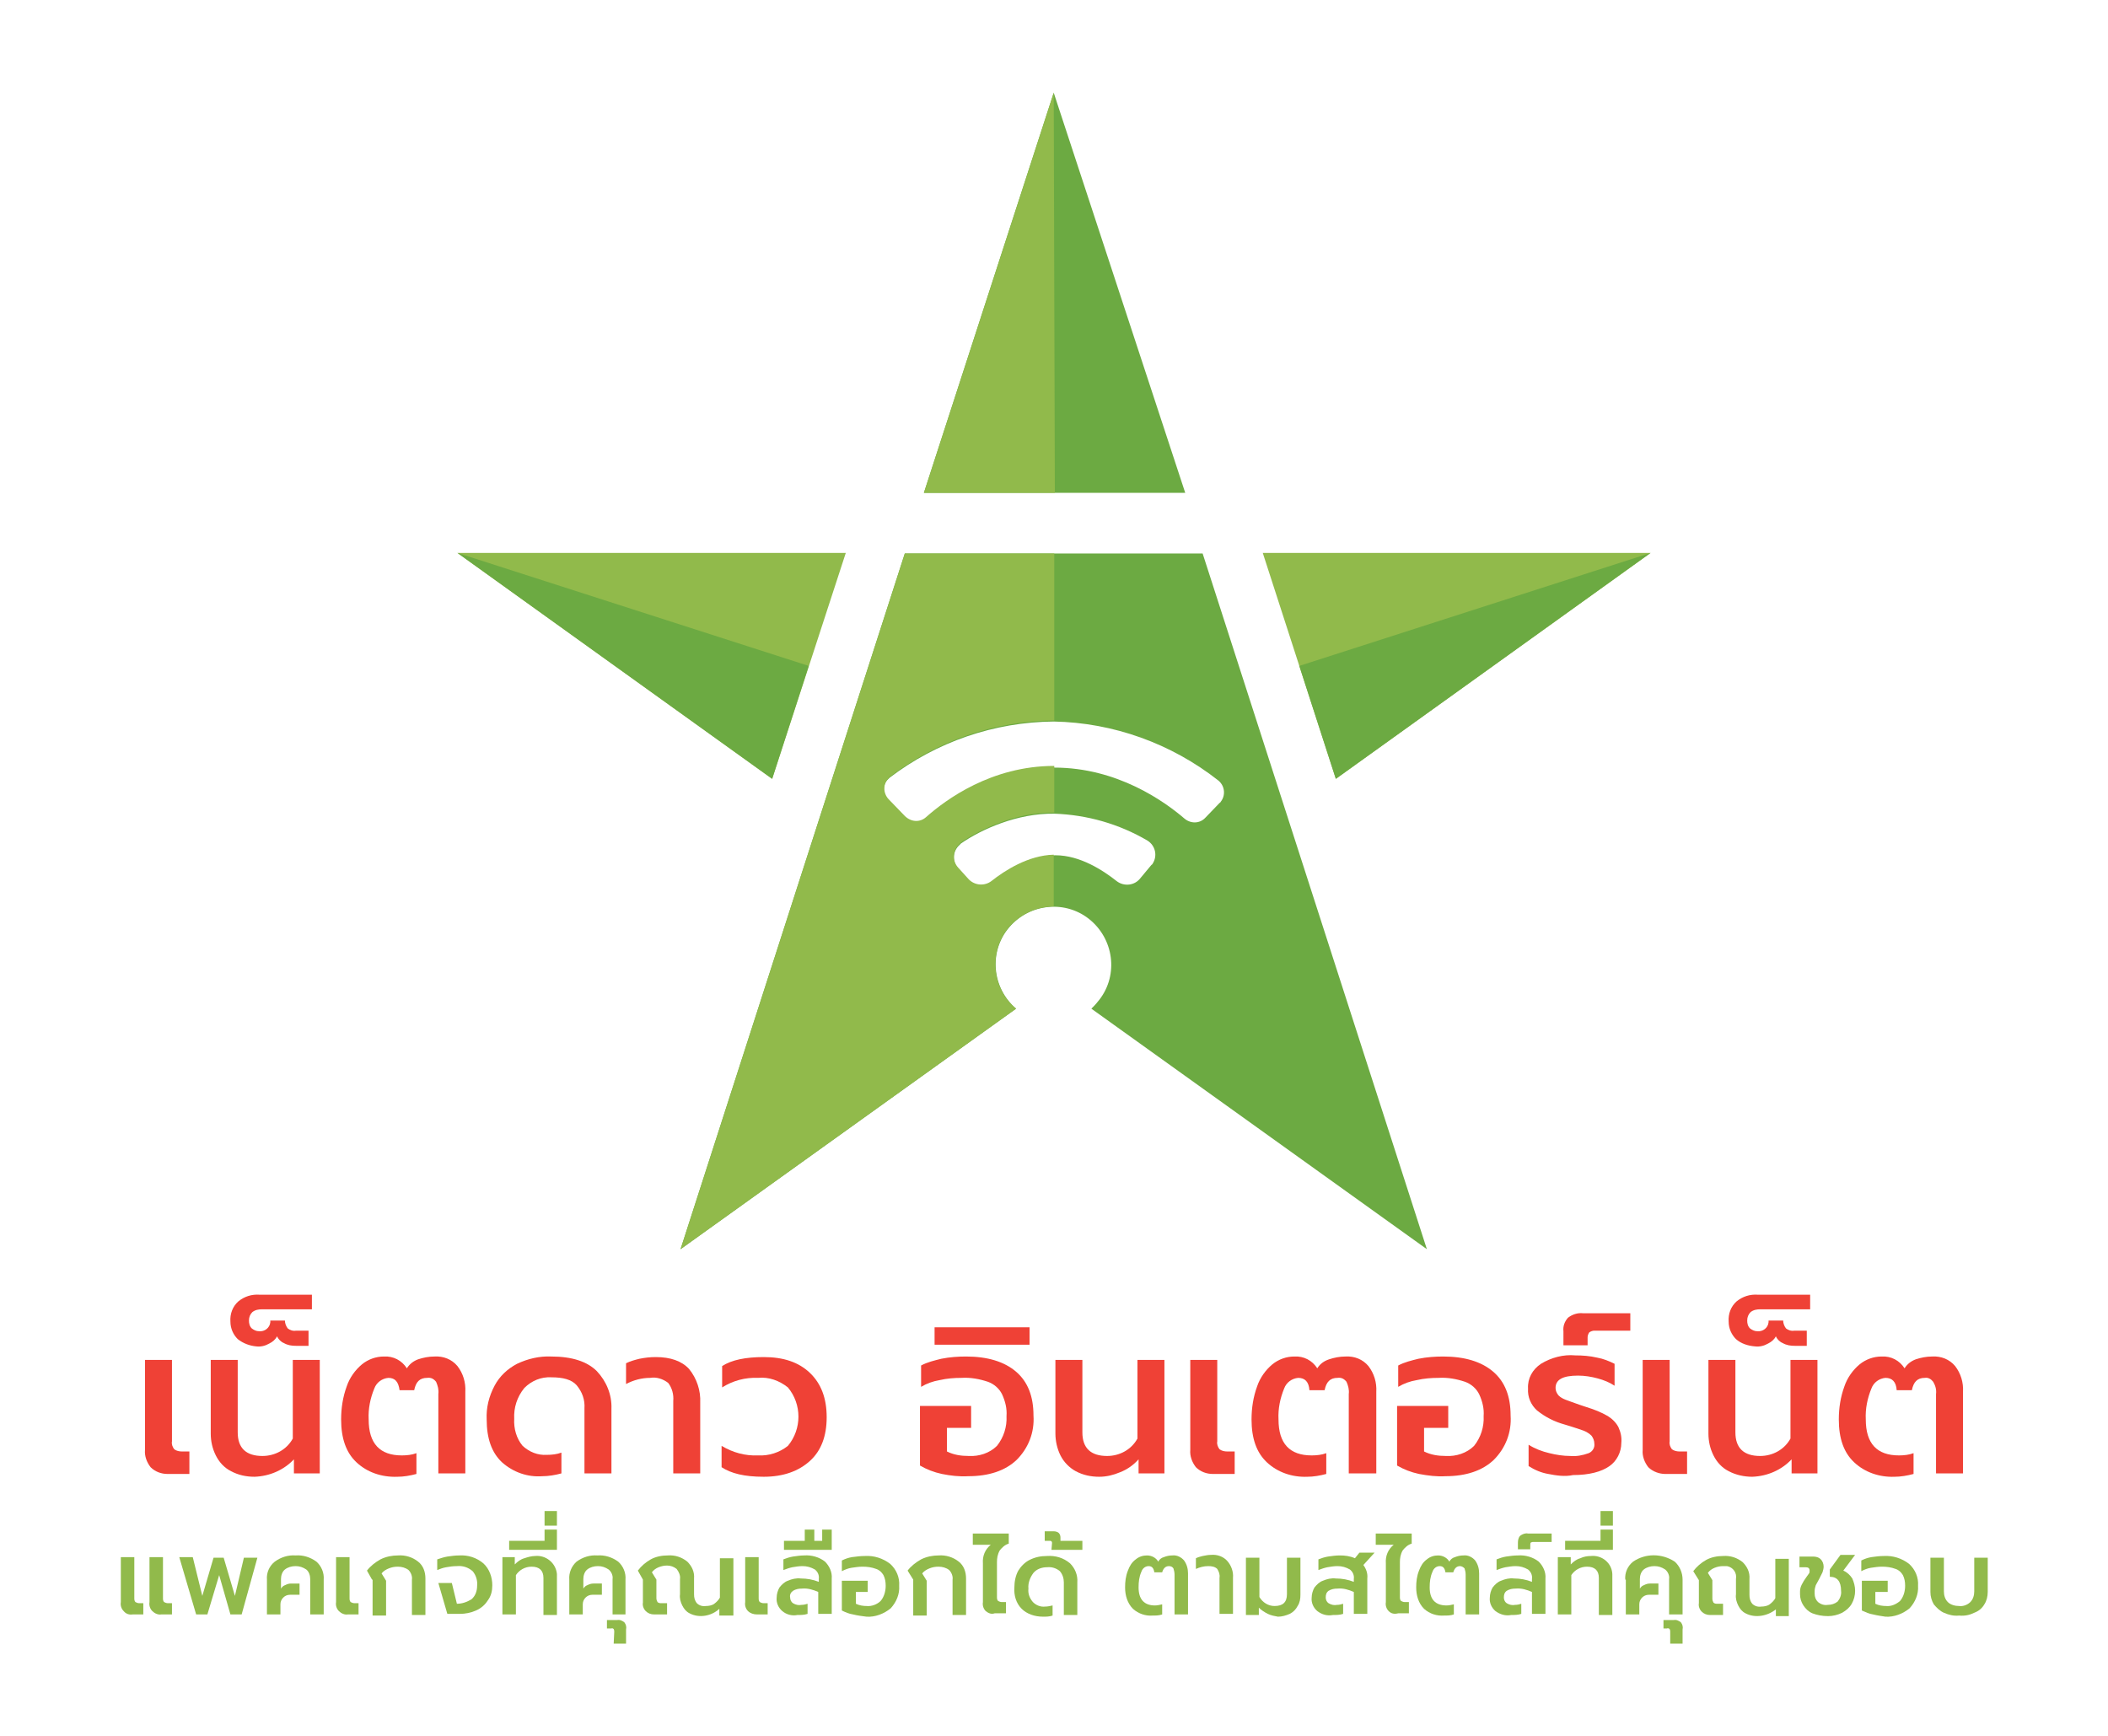<?xml version="1.0" encoding="utf-8"?>
<!-- Generator: Adobe Illustrator 23.0.0, SVG Export Plug-In . SVG Version: 6.00 Build 0)  -->
<svg version="1.1" id="Layer_1" xmlns="http://www.w3.org/2000/svg" xmlns:xlink="http://www.w3.org/1999/xlink" x="0px" y="0px"
	 viewBox="0 0 375.1 308.9" style="enable-background:new 0 0 375.1 308.9;" xml:space="preserve">
<style type="text/css">
	.st0{fill:#6CAA42;}
	.st1{fill:#91BA4B;}
	.st2{fill:#EF4136;}
</style>
<title>Netdown_logo</title>
<g>
	<polygon class="st0" points="164.4,87.7 187.5,16.5 210.9,87.7 	"/>
	<path class="st0" d="M194.2,179.5l59.7,42.8L214,98.5h-53l-39.9,123.8l59.7-42.8c-4.3-3.7-4.9-10.2-1.2-14.5s10.2-4.9,14.5-1.2
		s4.9,10.2,1.2,14.5C195,178.7,194.6,179.1,194.2,179.5L194.2,179.5z M160.9,145.4l-2.9-3c-1-1.1-1-2.8,0.1-3.8
		c0.1-0.1,0.1-0.1,0.2-0.2c8.4-6.4,18.6-9.9,29.2-10c10.6,0.2,20.9,3.9,29.3,10.5c1.2,1,1.3,2.7,0.4,3.8c0,0.1-0.1,0.1-0.2,0.2
		l-2.5,2.6c-1,1.1-2.6,1.1-3.7,0.2c-3.6-3.1-12-9.1-23.2-9.1s-19.4,6-22.9,9.1C163.6,146.6,161.9,146.5,160.9,145.4z M187.8,152.2
		c-4.6,0-8.9,2.8-11.4,4.8c-1.2,0.9-2.9,0.8-4-0.3l-1.9-2.1c-1.1-1.2-1-3.1,0.2-4.2c0.1-0.1,0.2-0.2,0.3-0.3
		c3.6-2.5,10-5.4,16.6-5.3c5.8,0.2,11.5,1.8,16.6,4.8c1.4,0.9,1.8,2.7,0.9,4.1c-0.1,0.1-0.1,0.2-0.2,0.2l-2,2.4
		c-1,1.3-2.9,1.5-4.2,0.5C196.3,154.9,192.2,152.2,187.8,152.2z"/>
	<polyline class="st1" points="187.7,87.7 164.4,87.7 187.5,16.5 	"/>
	<path class="st1" d="M185.6,161.5c0.6-0.1,1.3-0.2,1.9-0.2v-9.2c-4.5,0.1-8.7,2.8-11.1,4.7c-1.2,0.9-2.9,0.8-4-0.3l-1.9-2.1
		c-1.1-1.2-1-3.1,0.2-4.2c0.1-0.1,0.2-0.2,0.3-0.3c3.6-2.4,9.9-5.4,16.6-5.3v-8.3c-11.2,0-19.3,6-22.8,9.1c-1.1,1-2.7,0.9-3.8-0.2
		l-2.9-3c-1-1.1-1-2.8,0.1-3.8c0.1-0.1,0.1-0.1,0.2-0.2c8.4-6.4,18.6-9.9,29.2-10V98.5H161l-39.9,123.8l59.7-42.8
		c-4.4-3.7-4.9-10.1-1.3-14.5C181.1,163.2,183.2,161.9,185.6,161.5L185.6,161.5z"/>
	<polygon class="st1" points="81.4,98.4 150.5,98.4 137.4,138.6 	"/>
	<polyline class="st0" points="143.9,118.5 137.4,138.6 81.4,98.4 	"/>
	<polygon class="st1" points="293.7,98.4 224.7,98.4 237.7,138.6 	"/>
	<polyline class="st0" points="231.2,118.5 237.7,138.6 293.7,98.4 	"/>
	<path class="st2" d="M26.8,261.1c-0.7-0.9-1.1-2-1-3.1v-16h4.8v14.5c-0.1,0.5,0.1,1,0.4,1.4c0.4,0.3,0.9,0.4,1.4,0.4h1.3v4h-3.9
		C28.7,262.3,27.6,261.9,26.8,261.1z"/>
	<path class="st2" d="M41.1,261.8c-1.2-0.6-2.1-1.6-2.7-2.8c-0.6-1.2-0.9-2.5-0.9-3.9V242h4.8v12.9c0,2.8,1.5,4.2,4.4,4.2
		c2.2,0,4.3-1.1,5.4-3.1V242h4.8v20.2h-4.6v-2.5c-1.8,1.9-4.3,3-7,3.1C43.8,262.8,42.4,262.5,41.1,261.8z"/>
	<path class="st2" d="M42.3,238.3c-0.8-0.8-1.3-1.9-1.3-3.1c-0.1-1.4,0.4-2.7,1.4-3.6c1.1-0.9,2.4-1.3,3.8-1.2h9.3v2.6h-8.9
		c-0.6,0-1.2,0.1-1.7,0.5c-0.4,0.4-0.6,0.9-0.6,1.5c0,0.5,0.1,1,0.5,1.4c0.4,0.3,0.8,0.5,1.3,0.5c1,0.1,1.9-0.6,2-1.6
		c0-0.1,0-0.2,0-0.3h2.6c0,0.5,0.2,1,0.5,1.4c0.4,0.3,0.9,0.5,1.5,0.4h2.2v2.7h-2.2c-0.8,0-1.5-0.1-2.2-0.5c-0.5-0.2-1-0.7-1.2-1.2
		c-0.3,0.6-0.8,1-1.4,1.3c-0.7,0.4-1.5,0.6-2.3,0.5C44.5,239.5,43.3,239.1,42.3,238.3z"/>
	<path class="st2" d="M63.4,260.2c-1.8-1.7-2.7-4.2-2.7-7.6c0-2,0.3-4,1-5.9c0.5-1.5,1.5-2.9,2.7-3.9c1.1-0.9,2.5-1.4,3.9-1.4
		c1.7-0.1,3.2,0.7,4.1,2.1c0.5-0.8,1.2-1.3,2-1.6c0.9-0.3,1.9-0.5,2.9-0.5c1.6-0.1,3.1,0.5,4.1,1.7c1,1.3,1.5,2.9,1.4,4.6v14.5H78
		v-14.1c0.1-0.8-0.1-1.5-0.4-2.2c-0.4-0.5-0.9-0.8-1.6-0.7c-1.3,0-2,0.7-2.3,2.2h-2.6c-0.2-1.5-0.8-2.2-2-2.2
		c-1.1,0.1-2.1,0.8-2.5,1.9c-0.7,1.7-1.1,3.6-1,5.5c0,4.3,2,6.4,5.9,6.4c0.9,0,1.8-0.1,2.6-0.4v3.7c-1.1,0.3-2.3,0.5-3.4,0.5
		C67.9,262.9,65.3,262,63.4,260.2z"/>
	<path class="st2" d="M89.3,260.2c-1.8-1.7-2.7-4.2-2.7-7.6c-0.1-2.1,0.4-4.1,1.4-6c0.9-1.7,2.3-3,4-3.9c1.9-0.9,4-1.4,6.1-1.3
		c3.7,0,6.4,0.9,8.1,2.6c1.7,1.8,2.7,4.2,2.6,6.7v11.5H104v-11.6c0.1-1.5-0.4-2.9-1.4-4.1c-0.9-1-2.4-1.4-4.5-1.4
		c-1.8-0.1-3.5,0.6-4.8,1.9c-1.3,1.6-1.9,3.5-1.8,5.5c-0.1,1.7,0.4,3.5,1.5,4.8c1.2,1.1,2.7,1.7,4.3,1.6c0.9,0,1.8-0.1,2.6-0.4v3.7
		c-1.1,0.3-2.3,0.5-3.4,0.5C93.9,262.9,91.3,262,89.3,260.2z"/>
	<path class="st2" d="M119.8,249.3c0.1-1.1-0.2-2.3-0.9-3.2c-0.9-0.7-2.1-1.1-3.2-0.9c-1.5,0-3,0.4-4.3,1.1v-3.7
		c0.8-0.4,1.6-0.6,2.4-0.8c1-0.2,1.9-0.3,2.9-0.3c2.6,0,4.6,0.7,5.9,2.1c1.4,1.7,2.1,3.9,2,6v12.6h-4.8L119.8,249.3z"/>
	<path class="st2" d="M128.4,261.1v-3.8c2,1.2,4.2,1.8,6.5,1.7c1.9,0.1,3.8-0.5,5.3-1.7c2.5-3,2.5-7.4,0-10.4
		c-1.5-1.2-3.4-1.9-5.3-1.7c-2.3-0.1-4.5,0.5-6.4,1.7v-3.8c1.7-1.1,4.2-1.6,7.4-1.6c3.5,0,6.2,0.9,8.2,2.8c2,1.9,3,4.5,3,7.9
		c0,3.4-1,6-3,7.8s-4.7,2.8-8.2,2.8S130.1,262.2,128.4,261.1z"/>
	<path class="st2" d="M167.6,262.3c-1.4-0.3-2.7-0.8-3.9-1.5v-10.6h9.1v3.9h-4.3v4.2c1.2,0.6,2.5,0.8,3.9,0.8c1.8,0.1,3.7-0.5,5-1.8
		c1.2-1.5,1.8-3.4,1.7-5.3c0.1-1.3-0.2-2.6-0.8-3.9c-0.5-1-1.4-1.8-2.5-2.2c-1.5-0.5-3.1-0.8-4.7-0.7c-1.3,0-2.6,0.1-3.9,0.4
		c-1.2,0.2-2.3,0.6-3.3,1.2V243c1.1-0.6,2.4-0.9,3.6-1.2c1.5-0.3,3-0.4,4.4-0.4c3.8,0,6.8,0.9,8.9,2.7s3.1,4.4,3.1,7.8
		c0.2,3-0.9,5.8-3,7.9c-2,1.9-4.9,2.9-8.6,2.9C170.7,262.8,169.1,262.6,167.6,262.3z"/>
	<path class="st2" d="M166.3,236.2h16.9v3.1h-16.9V236.2z"/>
	<path class="st2" d="M191.4,261.8c-1.1-0.6-2.1-1.6-2.7-2.8c-0.6-1.2-0.9-2.6-0.9-3.9V242h4.8v12.9c0,2.8,1.5,4.2,4.4,4.2
		c2.2,0,4.3-1.1,5.4-3.1V242h4.8v20.2h-4.6v-2.5c-0.9,1-2,1.8-3.3,2.3c-1.2,0.5-2.4,0.8-3.7,0.8
		C194.1,262.8,192.7,262.5,191.4,261.8z"/>
	<path class="st2" d="M212.8,261.1c-0.7-0.9-1.1-2-1-3.1v-16h4.8v14.5c-0.1,0.5,0.1,1,0.4,1.4c0.4,0.3,0.9,0.4,1.4,0.4h1.3v4h-3.9
		C214.7,262.3,213.6,261.9,212.8,261.1z"/>
	<path class="st2" d="M225.4,260.2c-1.8-1.7-2.7-4.2-2.7-7.6c0-2,0.3-4,1-5.9c0.5-1.5,1.5-2.9,2.7-3.9c1.1-0.9,2.5-1.4,3.9-1.4
		c1.7-0.1,3.2,0.7,4.1,2.1c0.5-0.8,1.2-1.3,2.1-1.6c0.9-0.3,1.9-0.5,2.9-0.5c1.6-0.1,3.1,0.5,4.1,1.7c1,1.3,1.5,2.9,1.4,4.6v14.5
		H240v-14.1c0.1-0.8-0.1-1.5-0.4-2.2c-0.4-0.5-0.9-0.8-1.6-0.7c-1.3,0-2,0.7-2.3,2.2H233c-0.1-1.5-0.8-2.2-2-2.2
		c-1.1,0.1-2.1,0.8-2.5,1.9c-0.7,1.7-1.1,3.6-1,5.5c0,4.3,2,6.4,5.9,6.4c0.9,0,1.8-0.1,2.6-0.4v3.7c-1.1,0.3-2.3,0.5-3.4,0.5
		C229.9,262.9,227.3,262,225.4,260.2z"/>
	<path class="st2" d="M252.5,262.3c-1.4-0.3-2.7-0.8-3.9-1.5v-10.6h9.1v3.9h-4.3v4.2c1.2,0.6,2.5,0.8,3.9,0.8c1.8,0.1,3.7-0.5,5-1.8
		c1.2-1.5,1.8-3.4,1.7-5.3c0.1-1.3-0.2-2.6-0.8-3.9c-0.5-1-1.4-1.8-2.5-2.2c-1.5-0.5-3.1-0.8-4.7-0.7c-1.3,0-2.6,0.1-3.9,0.4
		c-1.2,0.2-2.3,0.6-3.3,1.2V243c1.1-0.6,2.4-0.9,3.6-1.2c1.5-0.3,3-0.4,4.4-0.4c3.8,0,6.8,0.9,8.9,2.7s3.1,4.4,3.1,7.8
		c0.2,3-0.9,5.8-3,7.9c-2,1.9-4.9,2.9-8.6,2.9C255.7,262.8,254.1,262.6,252.5,262.3z"/>
	<path class="st2" d="M275.5,262.3c-1.2-0.2-2.4-0.7-3.5-1.4v-3.8c1.1,0.7,2.4,1.2,3.7,1.5c1.2,0.3,2.5,0.5,3.7,0.5
		c1.1,0.1,2.2-0.1,3.3-0.5c0.7-0.3,1.1-1,1-1.7c0-0.5-0.2-1-0.5-1.4c-0.4-0.4-0.9-0.7-1.4-0.9c-0.6-0.2-1.7-0.6-3.4-1.1
		c-1.8-0.5-3.4-1.3-4.9-2.5c-1.1-1-1.7-2.4-1.6-3.9c-0.1-1.8,0.8-3.4,2.3-4.4c1.8-1.1,4-1.7,6.1-1.5c1.3,0,2.6,0.1,3.9,0.4
		c1.1,0.2,2.1,0.6,3.1,1.1v3.9c-0.9-0.6-1.9-1-3-1.3c-1.1-0.3-2.3-0.5-3.5-0.5c-2.7,0-4,0.7-4,2.2c0,0.5,0.2,0.9,0.5,1.3
		c0.4,0.4,0.8,0.6,1.3,0.8c0.5,0.2,1.4,0.5,2.5,0.9l1.2,0.4c1.3,0.4,2.6,0.9,3.8,1.6c0.8,0.5,1.5,1.2,1.9,2c0.4,0.9,0.6,1.8,0.5,2.8
		c0,1.6-0.8,3.2-2.1,4.1c-1.4,1-3.6,1.6-6.5,1.6C278.5,262.8,277,262.6,275.5,262.3z"/>
	<path class="st2" d="M278.2,236.9c-0.1-0.9,0.2-1.7,0.8-2.4c0.8-0.6,1.7-0.9,2.7-0.8h8.4v3.1h-6.4c-0.3,0-0.6,0.1-0.9,0.3
		c-0.2,0.3-0.3,0.6-0.3,0.9v1.4h-4.3L278.2,236.9z"/>
	<path class="st2" d="M293.3,261.1c-0.7-0.9-1.1-2-1-3.1v-16h4.8v14.5c-0.1,0.5,0.1,1,0.4,1.4c0.4,0.3,0.9,0.4,1.4,0.4h1.3v4h-3.9
		C295.3,262.3,294.1,261.9,293.3,261.1z"/>
	<path class="st2" d="M307.6,261.8c-1.2-0.6-2.1-1.6-2.7-2.8c-0.6-1.2-0.9-2.5-0.9-3.9V242h4.8v12.9c0,2.8,1.5,4.2,4.4,4.2
		c2.2,0,4.3-1.1,5.4-3.1V242h4.8v20.2h-4.6v-2.5c-1.8,1.9-4.3,3-7,3.1C310.4,262.8,308.9,262.5,307.6,261.8z"/>
	<path class="st2" d="M308.9,238.3c-0.8-0.8-1.3-1.9-1.3-3.1c-0.1-1.4,0.4-2.7,1.4-3.6c1.1-0.9,2.4-1.3,3.8-1.2h9.3v2.6h-8.9
		c-0.6,0-1.2,0.1-1.7,0.5c-0.4,0.4-0.6,0.9-0.6,1.5c0,0.5,0.1,1,0.5,1.4c0.4,0.3,0.8,0.5,1.3,0.5c1,0.1,1.9-0.6,2-1.6
		c0-0.1,0-0.2,0-0.3h2.6c0,0.5,0.2,1,0.5,1.4c0.4,0.3,0.9,0.5,1.5,0.4h2.2v2.7h-2.1c-0.8,0-1.5-0.1-2.2-0.5c-0.5-0.2-1-0.7-1.2-1.2
		c-0.3,0.6-0.8,1-1.4,1.3c-0.7,0.4-1.5,0.6-2.3,0.5C311,239.5,309.8,239.1,308.9,238.3z"/>
	<path class="st2" d="M329.9,260.2c-1.8-1.7-2.7-4.2-2.7-7.6c0-2,0.3-4,1-5.9c0.5-1.5,1.5-2.9,2.7-3.9c1.1-0.9,2.5-1.4,3.9-1.4
		c1.7-0.1,3.2,0.7,4.1,2.1c0.5-0.8,1.2-1.3,2-1.6c0.9-0.3,1.9-0.5,2.9-0.5c1.6-0.1,3.1,0.5,4.1,1.7c1,1.3,1.5,2.9,1.4,4.6v14.5h-4.8
		v-14.1c0.1-0.8-0.1-1.5-0.5-2.2c-0.4-0.5-0.9-0.8-1.5-0.7c-1.3,0-2,0.7-2.3,2.2h-2.7c-0.1-1.5-0.8-2.2-2-2.2
		c-1.1,0.1-2.1,0.8-2.5,1.9c-0.7,1.7-1.1,3.6-1,5.5c0,4.3,2,6.4,5.9,6.4c0.9,0,1.8-0.1,2.6-0.4v3.7c-1.1,0.3-2.3,0.5-3.4,0.5
		C334.4,262.9,331.8,262,329.9,260.2z"/>
	<path class="st1" d="M22,286.7c-0.4-0.4-0.6-1-0.5-1.6v-8h2.4v7.3c0,0.2,0,0.5,0.2,0.7c0.2,0.1,0.4,0.2,0.7,0.2h0.7v2h-1.9
		C23,287.4,22.4,287.2,22,286.7z M27.1,286.7c-0.4-0.4-0.6-1-0.5-1.6v-8H29v7.3c0,0.2,0,0.5,0.2,0.7c0.2,0.1,0.4,0.2,0.7,0.2h0.7v2
		h-1.9C28.1,287.4,27.5,287.1,27.1,286.7L27.1,286.7z"/>
	<path class="st1" d="M31.9,277.1h2.4L36,284l2-6.8h1.8l2,6.8l1.6-6.8h2.4L43,287.3h-2l-2-7l-2.1,7h-2L31.9,277.1z"/>
	<path class="st1" d="M47.5,281.1c-0.1-1.2,0.4-2.4,1.4-3.2c1.1-0.8,2.4-1.2,3.7-1.1c1.3-0.1,2.6,0.3,3.7,1.1c0.9,0.8,1.4,2,1.3,3.2
		v6.2h-2.4v-6.3c0-0.6-0.2-1.3-0.7-1.7c-0.6-0.4-1.2-0.6-1.9-0.6c-0.7,0-1.4,0.2-1.9,0.6c-0.5,0.4-0.7,1.1-0.7,1.7v1.7
		c0.2-0.3,0.4-0.5,0.7-0.6c0.4-0.2,0.7-0.3,1.1-0.3h1.5v2h-1.7c-0.5,0-0.9,0.2-1.2,0.5c-0.3,0.3-0.5,0.7-0.5,1.2v1.8h-2.4V281.1z"/>
	<path class="st1" d="M60.3,286.7c-0.4-0.4-0.6-1-0.5-1.6v-8h2.4v7.3c0,0.2,0,0.5,0.2,0.7c0.2,0.1,0.4,0.2,0.7,0.2h0.7v2h-1.9
		C61.3,287.4,60.7,287.1,60.3,286.7z"/>
	<path class="st1" d="M66.2,281.1l-0.9-1.6c0.6-0.8,1.5-1.5,2.4-2c1-0.5,2.1-0.7,3.1-0.7c1.3-0.1,2.6,0.3,3.6,1.1
		c0.9,0.7,1.3,1.8,1.3,3v6.5h-2.4v-6.3c0.1-0.6-0.2-1.3-0.6-1.7c-0.5-0.4-1.2-0.6-1.9-0.6c-0.6,0-1.1,0.1-1.6,0.3
		c-0.5,0.2-1,0.5-1.3,0.9l0.8,1.3v6.2h-2.4V281.1z"/>
	<path class="st1" d="M78,281.7h2.4l0.9,3.7c0.9,0,1.8-0.3,2.6-0.8c0.7-0.6,1-1.5,1-2.4c0.1-0.9-0.2-1.9-0.8-2.6
		c-0.8-0.7-1.8-1-2.8-0.9c-0.7,0-1.3,0.1-1.9,0.2c-0.6,0.1-1.1,0.3-1.6,0.5v-1.9c0.6-0.2,1.2-0.4,1.8-0.5c0.7-0.1,1.4-0.2,2.1-0.2
		c1.6-0.1,3.1,0.4,4.3,1.4c1.1,1,1.6,2.5,1.6,3.9c0,1-0.2,1.9-0.8,2.7c-0.5,0.8-1.2,1.4-2.1,1.8c-0.9,0.4-1.9,0.6-2.9,0.6h-2.2
		L78,281.7z"/>
	<path class="st1" d="M89.3,277.1h2.3v1.3c0.5-0.5,1-0.9,1.7-1.1c0.6-0.2,1.3-0.4,1.9-0.4c1.9-0.2,3.7,1.2,3.9,3.2
		c0,0.2,0,0.4,0,0.6v6.7h-2.4v-6.6c0-1.3-0.7-2-2.1-2c-1.2,0-2.2,0.6-2.8,1.5v7h-2.4V277.1z"/>
	<path class="st1" d="M90.6,274.2h6.3v-2h2.2v3.6h-8.5V274.2z"/>
	<path class="st1" d="M96.9,268.9h2.2v2.6h-2.2V268.9z"/>
	<path class="st1" d="M101.3,281.1c-0.1-1.2,0.4-2.4,1.3-3.2c1.1-0.8,2.4-1.2,3.7-1.1c1.3-0.1,2.6,0.3,3.7,1.1
		c0.9,0.8,1.4,2,1.3,3.2v6.2H109V281c0.1-0.6-0.2-1.3-0.7-1.7c-0.6-0.4-1.2-0.6-1.9-0.6c-0.7,0-1.4,0.2-1.9,0.6
		c-0.5,0.4-0.7,1.1-0.7,1.7v1.7c0.2-0.3,0.4-0.5,0.7-0.6c0.4-0.2,0.7-0.3,1.1-0.3h1.5v2h-1.7c-0.5,0-0.9,0.2-1.2,0.5
		c-0.3,0.3-0.5,0.7-0.5,1.2v1.8h-2.4L101.3,281.1z"/>
	<path class="st1" d="M109.3,290.4c0-0.2,0-0.3-0.1-0.5c-0.1-0.1-0.3-0.2-0.4-0.1H108v-1.5h1.8c0.5-0.1,0.9,0.1,1.3,0.4
		c0.3,0.4,0.4,0.8,0.3,1.3v2.5h-2.2L109.3,290.4z"/>
	<path class="st1" d="M122.7,287.1c-0.6-0.3-1-0.8-1.3-1.4c-0.3-0.6-0.5-1.3-0.4-2V281c0.1-0.6-0.2-1.3-0.6-1.8
		c-0.5-0.4-1.1-0.6-1.7-0.6c-0.5,0-1,0.1-1.5,0.3c-0.5,0.2-0.9,0.5-1.2,0.9l0.8,1.3v3.3c0,0.3,0.1,0.5,0.2,0.7
		c0.2,0.2,0.5,0.2,0.7,0.2h1v2h-2.3c-0.6,0-1.1-0.2-1.5-0.6c-0.4-0.4-0.6-1-0.5-1.5v-4.1l-0.9-1.6c0.6-0.8,1.4-1.5,2.3-2
		c0.9-0.5,2-0.7,3-0.7c1.3-0.1,2.5,0.3,3.5,1.1c0.8,0.8,1.3,1.8,1.2,3v2.8c0,0.6,0.1,1.1,0.5,1.6c0.4,0.4,1,0.6,1.6,0.5
		c0.5,0,1.1-0.1,1.5-0.4c0.4-0.3,0.8-0.7,1-1.1v-7h2.4v10.2H128v-1.2C126.6,287.6,124.4,288,122.7,287.1L122.7,287.1z"/>
	<path class="st1" d="M133.1,286.7c-0.4-0.4-0.6-1-0.5-1.6v-8h2.4v7.3c0,0.2,0,0.5,0.2,0.7c0.2,0.1,0.4,0.2,0.7,0.2h0.7v2h-1.9
		C134.1,287.3,133.5,287.1,133.1,286.7z"/>
	<path class="st1" d="M139.2,286.7c-0.7-0.6-1.1-1.5-1-2.4c0-0.6,0.2-1.3,0.5-1.8c0.4-0.5,0.9-1,1.5-1.2c0.7-0.3,1.5-0.5,2.3-0.4
		c1.1,0,2.2,0.2,3.2,0.6V281c0.1-0.7-0.2-1.3-0.7-1.7c-0.7-0.4-1.4-0.6-2.2-0.6c-0.6,0-1.2,0.1-1.8,0.2c-0.5,0.1-1.1,0.3-1.6,0.5
		v-1.9c0.5-0.2,1.1-0.4,1.7-0.5c0.7-0.1,1.4-0.2,2-0.2c1.3-0.1,2.7,0.3,3.7,1.1c0.8,0.8,1.3,1.9,1.2,3v6.3h-2.4v-3.9
		c-0.9-0.4-1.9-0.7-2.9-0.6c-0.6,0-1.1,0.1-1.6,0.4c-0.4,0.3-0.6,0.7-0.5,1.2c0,0.4,0.2,0.8,0.5,1c0.5,0.3,1,0.4,1.5,0.3
		c0.4,0,0.8-0.1,1.1-0.2v1.8c-0.6,0.2-1.2,0.2-1.8,0.2C140.9,287.6,139.9,287.3,139.2,286.7z"/>
	<path class="st1" d="M139.5,274.2h3.7v-2h1.7v2h1.4v-2h1.7v3.6h-8.5L139.5,274.2z"/>
	<path class="st1" d="M151.8,287.3c-0.7-0.1-1.4-0.4-2-0.7v-5.3h4.6v2h-2.1v2.1c0.6,0.3,1.3,0.4,1.9,0.4c0.9,0.1,1.9-0.3,2.5-0.9
		c0.6-0.7,0.9-1.7,0.9-2.7c0-0.7-0.1-1.3-0.4-1.9c-0.3-0.5-0.7-0.9-1.3-1.1c-0.8-0.3-1.6-0.4-2.4-0.4c-0.7,0-1.3,0.1-2,0.2
		c-0.6,0.1-1.1,0.3-1.7,0.6v-1.9c0.6-0.3,1.2-0.5,1.8-0.6c0.8-0.1,1.5-0.2,2.3-0.2c1.6-0.1,3.2,0.4,4.5,1.4c1.1,1,1.7,2.4,1.6,3.9
		c0.1,1.5-0.5,2.9-1.5,4c-1.2,1-2.8,1.6-4.3,1.5C153.4,287.6,152.6,287.5,151.8,287.3z"/>
	<path class="st1" d="M162.5,281.1l-1-1.6c0.6-0.8,1.5-1.5,2.4-2c1-0.5,2.1-0.7,3.1-0.7c1.3-0.1,2.6,0.3,3.6,1.1
		c0.9,0.7,1.3,1.8,1.3,3v6.5h-2.4v-6.3c0.1-0.6-0.2-1.3-0.6-1.7c-0.5-0.4-1.2-0.6-1.9-0.6c-0.6,0-1.1,0.1-1.6,0.3
		c-0.5,0.2-1,0.5-1.3,0.9l0.8,1.3v6.2h-2.4L162.5,281.1z"/>
	<path class="st1" d="M175.4,286.7c-0.4-0.4-0.6-1-0.5-1.6v-6.9c-0.1-1.3,0.4-2.5,1.4-3.3h-3.2v-2h6.4v1.8c-0.7,0.2-1.2,0.7-1.6,1.2
		c-0.4,0.7-0.5,1.4-0.5,2.1v6.2c0,0.2,0,0.5,0.2,0.7c0.2,0.1,0.4,0.2,0.7,0.2h0.7v2H177C176.4,287.3,175.9,287.1,175.4,286.7z"/>
	<path class="st1" d="M181.8,286.3c-1-1-1.4-2.4-1.3-3.8c0-1,0.2-2.1,0.7-3c0.5-0.8,1.2-1.5,2-1.9c1-0.5,2-0.7,3.1-0.7
		c1.5-0.1,2.9,0.3,4.1,1.3c0.9,0.9,1.4,2.1,1.3,3.4v5.8h-2.4v-5.8c0-0.7-0.2-1.4-0.7-2c-0.6-0.5-1.4-0.8-2.3-0.7
		c-0.9,0-1.8,0.3-2.4,1c-0.6,0.8-1,1.8-0.9,2.8c-0.1,0.9,0.2,1.7,0.8,2.4c0.6,0.6,1.4,0.9,2.2,0.8c0.4,0,0.9-0.1,1.3-0.2v1.8
		c-0.6,0.2-1.1,0.2-1.7,0.2C184.1,287.7,182.7,287.2,181.8,286.3z"/>
	<path class="st1" d="M187.2,274.6c0-0.1,0-0.2-0.1-0.3c-0.1-0.1-0.2-0.1-0.3-0.1h-0.9v-1.7h1.6c0.3,0,0.7,0.1,0.9,0.3
		c0.2,0.2,0.3,0.5,0.3,0.8v0.6h3.9v1.6h-5.5L187.2,274.6z"/>
	<path class="st1" d="M201.6,286.3c-1-1-1.4-2.4-1.4-3.8c0-1,0.1-2,0.5-3c0.3-0.8,0.7-1.5,1.4-2c0.6-0.5,1.3-0.7,2-0.7
		c0.8,0,1.6,0.4,2,1.1c0.2-0.4,0.6-0.7,1-0.8c0.5-0.2,1-0.3,1.5-0.3c0.8-0.1,1.6,0.3,2.1,0.9c0.5,0.7,0.7,1.5,0.7,2.3v7.3H209v-7.1
		c0-0.4-0.1-0.8-0.2-1.1c-0.2-0.3-0.5-0.4-0.8-0.4c-0.6,0-1,0.4-1.2,1.1h-1.4c-0.1-0.7-0.4-1.1-1-1.1c-0.6,0-1.1,0.4-1.3,1
		c-0.4,0.9-0.5,1.8-0.5,2.8c0,2.1,1,3.2,2.9,3.2c0.4,0,0.9-0.1,1.3-0.2v1.8c-0.6,0.2-1.1,0.2-1.7,0.2
		C203.9,287.6,202.6,287.2,201.6,286.3z"/>
	<path class="st1" d="M217,280.8c0.1-0.6-0.1-1.1-0.4-1.6c-0.4-0.4-1-0.5-1.6-0.5c-0.8,0-1.5,0.2-2.2,0.5v-1.9
		c0.4-0.2,0.8-0.3,1.2-0.4c0.5-0.1,1-0.2,1.5-0.2c1.1-0.1,2.2,0.3,2.9,1.1c0.7,0.8,1.1,1.9,1,3v6.4H217V280.8z"/>
	<path class="st1" d="M225.6,287.2c-0.6-0.3-1.2-0.7-1.6-1.1v1.3h-2.3v-10.2h2.4v7c0.6,1,1.6,1.6,2.7,1.6c1.5,0,2.2-0.7,2.2-2.1
		v-6.5h2.4v6.6c0,0.7-0.1,1.4-0.5,2c-0.3,0.6-0.8,1.1-1.4,1.4c-0.7,0.3-1.4,0.5-2.1,0.5C226.9,287.6,226.2,287.5,225.6,287.2z"/>
	<path class="st1" d="M234.4,286.7c-0.7-0.6-1.1-1.5-1-2.4c0-0.6,0.2-1.3,0.5-1.8c0.4-0.5,0.9-1,1.5-1.2c0.7-0.3,1.5-0.5,2.3-0.4
		c1.1,0,2.2,0.2,3.2,0.6V281c0.1-0.7-0.2-1.3-0.7-1.7c-0.7-0.4-1.4-0.6-2.2-0.6c-0.6,0-1.2,0.1-1.8,0.2c-0.5,0.1-1.1,0.3-1.6,0.5
		v-1.9c0.5-0.2,1.1-0.4,1.7-0.5c0.7-0.1,1.4-0.2,2.1-0.2c0.9,0,1.8,0.1,2.7,0.5l0.8-1h2.7l-2,2.2c0.5,0.7,0.8,1.5,0.7,2.4v6.3h-2.4
		v-3.9c-0.9-0.4-1.9-0.7-2.9-0.6c-0.6,0-1.1,0.1-1.6,0.4c-0.4,0.3-0.5,0.7-0.5,1.2c0,0.4,0.2,0.8,0.5,1c0.5,0.3,1,0.4,1.5,0.3
		c0.4,0,0.8-0.1,1.1-0.2v1.8c-0.6,0.2-1.2,0.2-1.8,0.2C236.1,287.6,235.2,287.3,234.4,286.7z"/>
	<path class="st1" d="M247.1,286.7c-0.4-0.4-0.6-1-0.5-1.6v-6.9c-0.1-1.3,0.4-2.5,1.4-3.3h-3.2v-2h6.4v1.8c-0.7,0.2-1.2,0.7-1.6,1.2
		c-0.4,0.7-0.5,1.4-0.5,2.1v6.2c0,0.2,0,0.5,0.2,0.7c0.2,0.1,0.4,0.2,0.7,0.2h0.7v2h-1.9C248,287.3,247.5,287.1,247.1,286.7z"/>
	<path class="st1" d="M253.4,286.3c-1-1-1.4-2.4-1.4-3.8c0-1,0.1-2,0.5-3c0.3-0.8,0.7-1.5,1.4-2c0.6-0.5,1.3-0.7,2-0.7
		c0.8,0,1.6,0.4,2,1.1c0.2-0.4,0.6-0.7,1-0.8c0.5-0.2,1-0.3,1.5-0.3c0.8-0.1,1.6,0.3,2.1,0.9c0.5,0.7,0.7,1.5,0.7,2.3v7.3h-2.4v-7.1
		c0-0.4-0.1-0.8-0.2-1.1c-0.2-0.2-0.5-0.4-0.8-0.4c-0.6,0-1,0.4-1.2,1.1h-1.4c-0.1-0.7-0.4-1.1-1-1.1c-0.6,0-1.1,0.4-1.3,1
		c-0.4,0.9-0.5,1.8-0.5,2.8c0,2.1,1,3.2,3,3.2c0.4,0,0.9-0.1,1.3-0.2v1.8c-0.6,0.2-1.1,0.2-1.7,0.2
		C255.7,287.6,254.4,287.2,253.4,286.3z"/>
	<path class="st1" d="M266.1,286.7c-0.7-0.6-1.1-1.5-1-2.4c0-0.6,0.2-1.3,0.5-1.8c0.4-0.5,0.9-1,1.5-1.2c0.7-0.3,1.5-0.5,2.3-0.4
		c1.1,0,2.2,0.2,3.2,0.6V281c0.1-0.7-0.2-1.3-0.7-1.7c-0.7-0.4-1.4-0.6-2.2-0.6c-0.6,0-1.2,0.1-1.8,0.2c-0.5,0.1-1.1,0.3-1.6,0.5
		v-1.9c0.5-0.2,1.1-0.4,1.7-0.5c0.7-0.1,1.4-0.2,2.1-0.2c1.3-0.1,2.7,0.3,3.7,1.1c0.8,0.8,1.3,1.9,1.2,3v6.3h-2.4v-3.9
		c-0.9-0.4-1.9-0.7-2.9-0.6c-0.6,0-1.1,0.1-1.6,0.4c-0.4,0.3-0.5,0.7-0.5,1.2c0,0.4,0.2,0.8,0.5,1c0.5,0.3,1,0.4,1.5,0.3
		c0.4,0,0.8-0.1,1.1-0.2v1.8c-0.6,0.2-1.2,0.2-1.8,0.2C267.9,287.6,266.9,287.3,266.1,286.7z"/>
	<path class="st1" d="M270.1,274.5c0-0.4,0.1-0.9,0.4-1.2c0.4-0.3,0.9-0.5,1.4-0.4h4.2v1.5h-3.2c-0.2,0-0.3,0-0.5,0.1
		c-0.1,0.1-0.1,0.3-0.1,0.5v0.7h-2.2V274.5z"/>
	<path class="st1" d="M277.2,277.1h2.3v1.3c0.5-0.5,1-0.9,1.7-1.1c0.6-0.3,1.3-0.4,1.9-0.4c1.9-0.2,3.7,1.2,3.8,3.2
		c0,0.2,0,0.4,0,0.6v6.7h-2.4v-6.6c0-1.3-0.7-2-2.1-2c-1.2,0-2.2,0.6-2.8,1.5v7h-2.4V277.1z"/>
	<path class="st1" d="M278.5,274.2h6.3v-2h2.2v3.6h-8.5V274.2z"/>
	<path class="st1" d="M284.8,268.9h2.2v2.6h-2.2V268.9z"/>
	<path class="st1" d="M289.2,281.1c-0.1-1.2,0.4-2.4,1.4-3.2c2.2-1.5,5.1-1.5,7.4,0c0.9,0.8,1.4,2,1.4,3.2v6.2h-2.4V281
		c0.1-0.6-0.2-1.3-0.7-1.7c-0.6-0.4-1.2-0.6-1.9-0.6c-0.7,0-1.4,0.2-1.9,0.6c-0.5,0.4-0.7,1.1-0.7,1.7v1.7c0.2-0.3,0.4-0.5,0.7-0.6
		c0.4-0.2,0.7-0.3,1.1-0.3h1.5v2h-1.7c-0.5,0-0.9,0.2-1.2,0.5c-0.3,0.3-0.5,0.7-0.5,1.2v1.8h-2.4V281.1z"/>
	<path class="st1" d="M297.2,290.4c0-0.2,0-0.3-0.1-0.5c-0.1-0.1-0.3-0.2-0.5-0.1H296v-1.5h1.8c0.5-0.1,0.9,0.1,1.3,0.4
		c0.3,0.4,0.4,0.8,0.3,1.3v2.5h-2.2L297.2,290.4z"/>
	<path class="st1" d="M310.6,287.1c-0.6-0.3-1-0.8-1.3-1.4c-0.3-0.6-0.5-1.3-0.4-2V281c0.2-1.1-0.5-2.1-1.6-2.3c-0.2,0-0.4,0-0.7,0
		c-0.5,0-1,0.1-1.5,0.3c-0.5,0.2-0.9,0.5-1.2,0.9l0.8,1.3v3.3c0,0.3,0.1,0.5,0.2,0.7c0.2,0.2,0.5,0.2,0.7,0.2h1v2h-2.3
		c-0.6,0-1.1-0.2-1.5-0.6c-0.4-0.4-0.6-1-0.5-1.5v-4.1l-1-1.6c0.6-0.8,1.4-1.5,2.3-2c0.9-0.5,2-0.7,3-0.7c1.3-0.1,2.5,0.3,3.5,1.1
		c0.8,0.8,1.3,1.8,1.2,3v2.8c0,0.6,0.1,1.1,0.5,1.6c0.4,0.4,1,0.6,1.6,0.5c0.5,0,1.1-0.1,1.5-0.4c0.4-0.3,0.8-0.7,1-1.1v-7h2.4v10.2
		h-2.3v-1.2C314.5,287.6,312.3,288,310.6,287.1L310.6,287.1z"/>
	<path class="st1" d="M322.5,287.1c-0.7-0.3-1.2-0.8-1.6-1.4c-0.4-0.6-0.6-1.3-0.6-2v-0.5c0-0.4,0.1-0.8,0.3-1.2
		c0.2-0.4,0.5-0.9,0.8-1.3l0.5-0.7c0.1-0.1,0.1-0.3,0.1-0.5c0-0.4-0.2-0.6-0.7-0.6h-1.1v-1.9h2.4c0.5,0,1,0.1,1.4,0.5
		c0.3,0.3,0.5,0.8,0.5,1.3c0,0.3-0.1,0.7-0.2,1c-0.2,0.4-0.4,0.8-0.6,1.2c-0.2,0.4-0.4,0.7-0.6,1.1c-0.1,0.3-0.2,0.7-0.2,1v0.5
		c0,0.6,0.2,1.1,0.6,1.5c0.5,0.4,1.1,0.6,1.7,0.5c0.7,0,1.3-0.2,1.8-0.6c0.4-0.5,0.7-1.2,0.6-1.9c0-1.7-0.7-2.5-2-2.5v-1.3l1.9-2.6
		h2.6l-2.1,2.8c0.7,0.3,1.2,0.8,1.6,1.4c0.3,0.7,0.5,1.4,0.5,2.2c0,0.8-0.2,1.6-0.6,2.3c-0.4,0.7-1,1.2-1.7,1.6
		c-0.8,0.4-1.7,0.6-2.5,0.6C324.2,287.6,323.3,287.4,322.5,287.1z"/>
	<path class="st1" d="M333.3,287.3c-0.7-0.1-1.3-0.4-2-0.7v-5.3h4.6v2h-2.2v2.1c0.6,0.3,1.3,0.4,1.9,0.4c0.9,0.1,1.8-0.3,2.5-0.9
		c0.6-0.7,0.9-1.7,0.9-2.7c0-0.7-0.1-1.3-0.4-1.9c-0.3-0.5-0.7-0.9-1.3-1.1c-0.8-0.3-1.6-0.4-2.4-0.4c-0.7,0-1.3,0.1-2,0.2
		c-0.6,0.1-1.1,0.3-1.7,0.6v-1.9c0.6-0.3,1.2-0.5,1.8-0.6c0.7-0.1,1.5-0.2,2.2-0.2c1.6-0.1,3.2,0.4,4.5,1.4c1.1,1,1.7,2.4,1.6,3.9
		c0.1,1.5-0.5,2.9-1.5,4c-1.2,1-2.8,1.6-4.3,1.5C334.9,287.6,334.1,287.5,333.3,287.3z"/>
	<path class="st1" d="M345.9,287c-0.7-0.3-1.3-0.9-1.8-1.5c-0.4-0.7-0.6-1.4-0.6-2.2v-6.1h2.4v6c0,0.7,0.2,1.4,0.7,1.9
		c0.5,0.5,1.3,0.7,2,0.7c0.7,0.1,1.5-0.2,2-0.7c0.5-0.5,0.7-1.2,0.7-1.9v-6h2.4v6.1c0,0.8-0.2,1.6-0.6,2.2c-0.4,0.7-1,1.2-1.8,1.5
		c-0.8,0.4-1.7,0.6-2.7,0.5C347.7,287.6,346.8,287.4,345.9,287z"/>
</g>
</svg>
